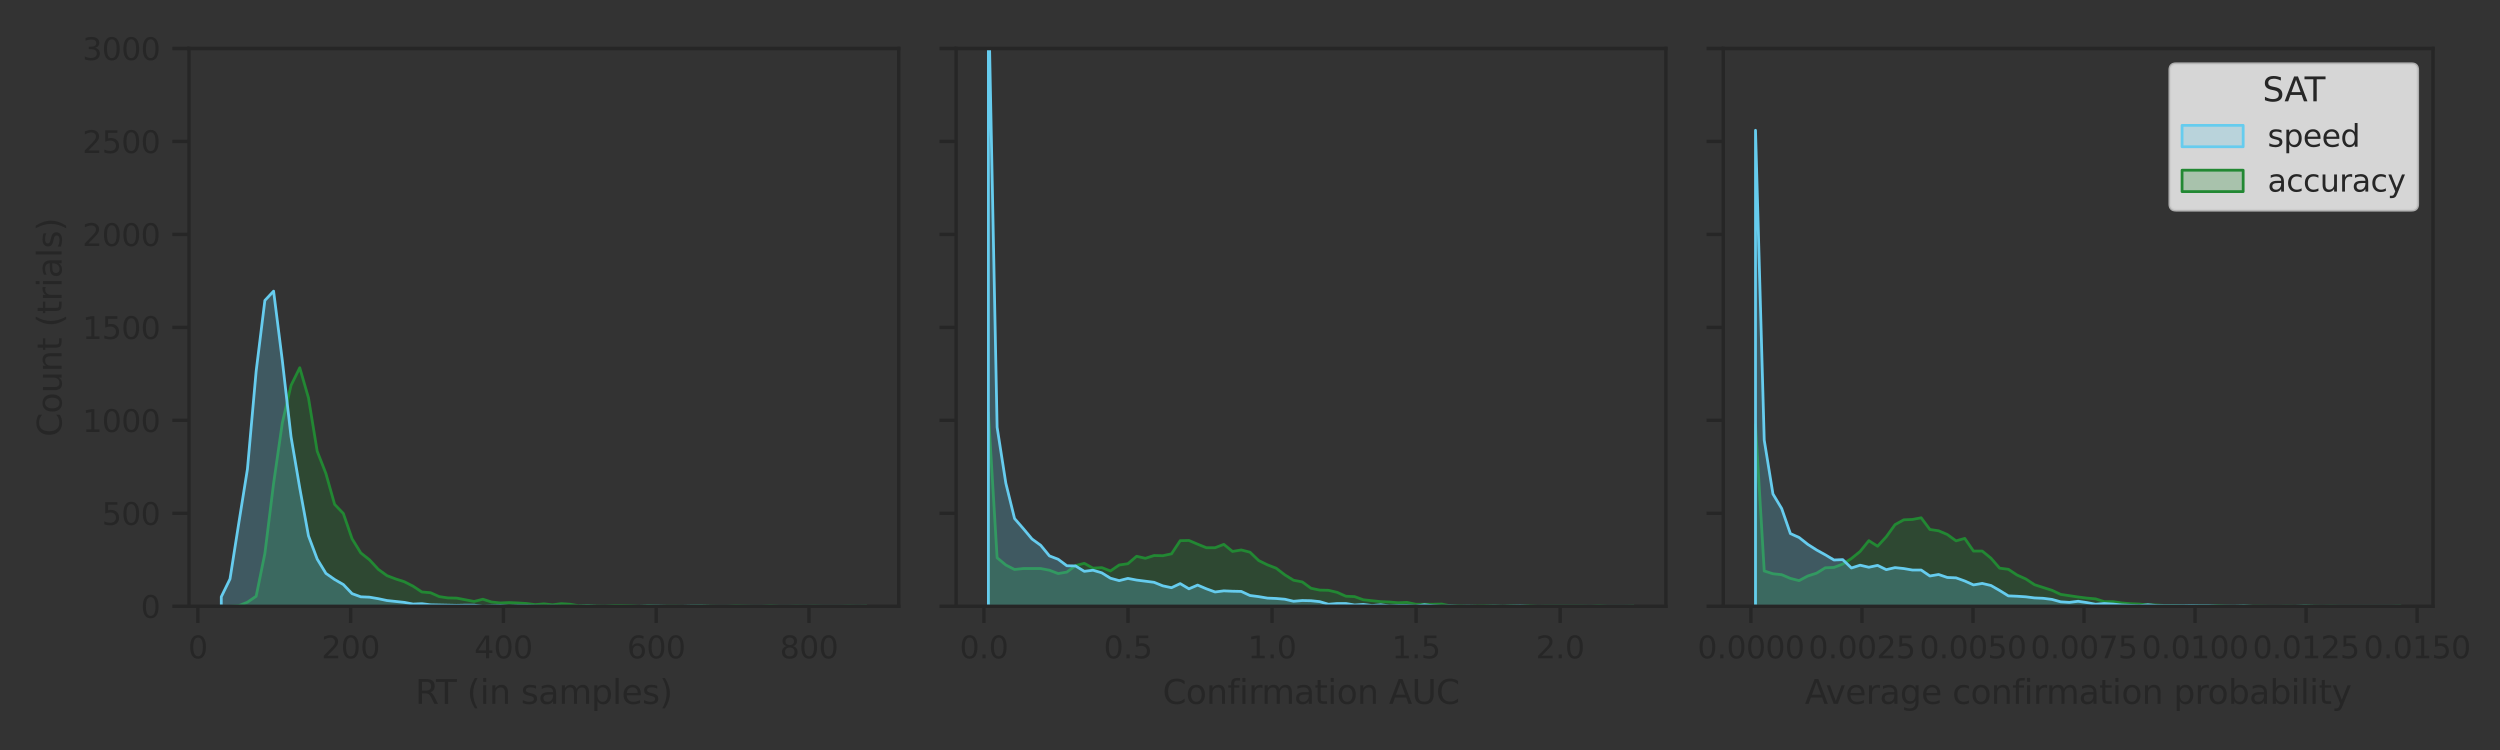 <?xml version="1.0" encoding="utf-8" standalone="no"?>
<!DOCTYPE svg PUBLIC "-//W3C//DTD SVG 1.1//EN"
  "http://www.w3.org/Graphics/SVG/1.1/DTD/svg11.dtd">
<svg xmlns:xlink="http://www.w3.org/1999/xlink" width="720pt" height="216pt" viewBox="0 0 720 216" xmlns="http://www.w3.org/2000/svg" version="1.1">
 <rect x="0" y="0" width="720" height="216" fill="#333333" stroke="none"/>
 <defs>
  <style type="text/css">*{stroke-linejoin: round; stroke-linecap: butt}</style>
 </defs>
 <g id="figure_1">
  <g id="patch_1">
   <path d="M 0 216 
L 720 216 
L 720 0 
L 0 0 
L 0 216 
z
" style="fill: none"/>
  </g>
  <g id="axes_1">
   <g id="patch_2">
    <path d="M 54.438 174.612 
L 258.842 174.612 
L 258.842 13.968 
L 54.438 13.968 
L 54.438 174.612 
z
" style="fill: none"/>
   </g>
   <g id="matplotlib.axis_1">
    <g id="xtick_1">
     <g id="line2d_1">
      <defs>
       <path id="m43ca936681" d="M 0 0 
L 0 4.8 
" style="stroke: #262626"/>
      </defs>
      <g>
       <use xlink:href="#m43ca936681" x="56.973" y="174.612" style="fill: #262626; stroke: #262626"/>
      </g>
     </g>
     <g id="text_1">
      <!-- 0 -->
      <g style="fill: #262626" transform="translate(54.174 189.599) scale(0.088 -0.088)">
       <defs>
        <path id="DejaVuSans-30" d="M 2034 4250 
Q 1547 4250 1301 3770 
Q 1056 3291 1056 2328 
Q 1056 1369 1301 889 
Q 1547 409 2034 409 
Q 2525 409 2770 889 
Q 3016 1369 3016 2328 
Q 3016 3291 2770 3770 
Q 2525 4250 2034 4250 
z
M 2034 4750 
Q 2819 4750 3233 4129 
Q 3647 3509 3647 2328 
Q 3647 1150 3233 529 
Q 2819 -91 2034 -91 
Q 1250 -91 836 529 
Q 422 1150 422 2328 
Q 422 3509 836 4129 
Q 1250 4750 2034 4750 
z
" transform="scale(0.016)"/>
       </defs>
       <use xlink:href="#DejaVuSans-30"/>
      </g>
     </g>
    </g>
    <g id="xtick_2">
     <g id="line2d_2">
      <g>
       <use xlink:href="#m43ca936681" x="100.976" y="174.612" style="fill: #262626; stroke: #262626"/>
      </g>
     </g>
     <g id="text_2">
      <!-- 200 -->
      <g style="fill: #262626" transform="translate(92.578 189.599) scale(0.088 -0.088)">
       <defs>
        <path id="DejaVuSans-32" d="M 1228 531 
L 3431 531 
L 3431 0 
L 469 0 
L 469 531 
Q 828 903 1448 1529 
Q 2069 2156 2228 2338 
Q 2531 2678 2651 2914 
Q 2772 3150 2772 3378 
Q 2772 3750 2511 3984 
Q 2250 4219 1831 4219 
Q 1534 4219 1204 4116 
Q 875 4013 500 3803 
L 500 4441 
Q 881 4594 1212 4672 
Q 1544 4750 1819 4750 
Q 2544 4750 2975 4387 
Q 3406 4025 3406 3419 
Q 3406 3131 3298 2873 
Q 3191 2616 2906 2266 
Q 2828 2175 2409 1742 
Q 1991 1309 1228 531 
z
" transform="scale(0.016)"/>
       </defs>
       <use xlink:href="#DejaVuSans-32"/>
       <use xlink:href="#DejaVuSans-30" transform="translate(63.623 0)"/>
       <use xlink:href="#DejaVuSans-30" transform="translate(127.246 0)"/>
      </g>
     </g>
    </g>
    <g id="xtick_3">
     <g id="line2d_3">
      <g>
       <use xlink:href="#m43ca936681" x="144.979" y="174.612" style="fill: #262626; stroke: #262626"/>
      </g>
     </g>
     <g id="text_3">
      <!-- 400 -->
      <g style="fill: #262626" transform="translate(136.581 189.599) scale(0.088 -0.088)">
       <defs>
        <path id="DejaVuSans-34" d="M 2419 4116 
L 825 1625 
L 2419 1625 
L 2419 4116 
z
M 2253 4666 
L 3047 4666 
L 3047 1625 
L 3713 1625 
L 3713 1100 
L 3047 1100 
L 3047 0 
L 2419 0 
L 2419 1100 
L 313 1100 
L 313 1709 
L 2253 4666 
z
" transform="scale(0.016)"/>
       </defs>
       <use xlink:href="#DejaVuSans-34"/>
       <use xlink:href="#DejaVuSans-30" transform="translate(63.623 0)"/>
       <use xlink:href="#DejaVuSans-30" transform="translate(127.246 0)"/>
      </g>
     </g>
    </g>
    <g id="xtick_4">
     <g id="line2d_4">
      <g>
       <use xlink:href="#m43ca936681" x="188.982" y="174.612" style="fill: #262626; stroke: #262626"/>
      </g>
     </g>
     <g id="text_4">
      <!-- 600 -->
      <g style="fill: #262626" transform="translate(180.584 189.599) scale(0.088 -0.088)">
       <defs>
        <path id="DejaVuSans-36" d="M 2113 2584 
Q 1688 2584 1439 2293 
Q 1191 2003 1191 1497 
Q 1191 994 1439 701 
Q 1688 409 2113 409 
Q 2538 409 2786 701 
Q 3034 994 3034 1497 
Q 3034 2003 2786 2293 
Q 2538 2584 2113 2584 
z
M 3366 4563 
L 3366 3988 
Q 3128 4100 2886 4159 
Q 2644 4219 2406 4219 
Q 1781 4219 1451 3797 
Q 1122 3375 1075 2522 
Q 1259 2794 1537 2939 
Q 1816 3084 2150 3084 
Q 2853 3084 3261 2657 
Q 3669 2231 3669 1497 
Q 3669 778 3244 343 
Q 2819 -91 2113 -91 
Q 1303 -91 875 529 
Q 447 1150 447 2328 
Q 447 3434 972 4092 
Q 1497 4750 2381 4750 
Q 2619 4750 2861 4703 
Q 3103 4656 3366 4563 
z
" transform="scale(0.016)"/>
       </defs>
       <use xlink:href="#DejaVuSans-36"/>
       <use xlink:href="#DejaVuSans-30" transform="translate(63.623 0)"/>
       <use xlink:href="#DejaVuSans-30" transform="translate(127.246 0)"/>
      </g>
     </g>
    </g>
    <g id="xtick_5">
     <g id="line2d_5">
      <g>
       <use xlink:href="#m43ca936681" x="232.985" y="174.612" style="fill: #262626; stroke: #262626"/>
      </g>
     </g>
     <g id="text_5">
      <!-- 800 -->
      <g style="fill: #262626" transform="translate(224.587 189.599) scale(0.088 -0.088)">
       <defs>
        <path id="DejaVuSans-38" d="M 2034 2216 
Q 1584 2216 1326 1975 
Q 1069 1734 1069 1313 
Q 1069 891 1326 650 
Q 1584 409 2034 409 
Q 2484 409 2743 651 
Q 3003 894 3003 1313 
Q 3003 1734 2745 1975 
Q 2488 2216 2034 2216 
z
M 1403 2484 
Q 997 2584 770 2862 
Q 544 3141 544 3541 
Q 544 4100 942 4425 
Q 1341 4750 2034 4750 
Q 2731 4750 3128 4425 
Q 3525 4100 3525 3541 
Q 3525 3141 3298 2862 
Q 3072 2584 2669 2484 
Q 3125 2378 3379 2068 
Q 3634 1759 3634 1313 
Q 3634 634 3220 271 
Q 2806 -91 2034 -91 
Q 1263 -91 848 271 
Q 434 634 434 1313 
Q 434 1759 690 2068 
Q 947 2378 1403 2484 
z
M 1172 3481 
Q 1172 3119 1398 2916 
Q 1625 2713 2034 2713 
Q 2441 2713 2670 2916 
Q 2900 3119 2900 3481 
Q 2900 3844 2670 4047 
Q 2441 4250 2034 4250 
Q 1625 4250 1398 4047 
Q 1172 3844 1172 3481 
z
" transform="scale(0.016)"/>
       </defs>
       <use xlink:href="#DejaVuSans-38"/>
       <use xlink:href="#DejaVuSans-30" transform="translate(63.623 0)"/>
       <use xlink:href="#DejaVuSans-30" transform="translate(127.246 0)"/>
      </g>
     </g>
    </g>
    <g id="text_6">
     <!-- RT (in samples) -->
     <g style="fill: #262626" transform="translate(119.597 202.723) scale(0.096 -0.096)">
      <defs>
       <path id="DejaVuSans-52" d="M 2841 2188 
Q 3044 2119 3236 1894 
Q 3428 1669 3622 1275 
L 4263 0 
L 3584 0 
L 2988 1197 
Q 2756 1666 2539 1819 
Q 2322 1972 1947 1972 
L 1259 1972 
L 1259 0 
L 628 0 
L 628 4666 
L 2053 4666 
Q 2853 4666 3247 4331 
Q 3641 3997 3641 3322 
Q 3641 2881 3436 2590 
Q 3231 2300 2841 2188 
z
M 1259 4147 
L 1259 2491 
L 2053 2491 
Q 2509 2491 2742 2702 
Q 2975 2913 2975 3322 
Q 2975 3731 2742 3939 
Q 2509 4147 2053 4147 
L 1259 4147 
z
" transform="scale(0.016)"/>
       <path id="DejaVuSans-54" d="M -19 4666 
L 3928 4666 
L 3928 4134 
L 2272 4134 
L 2272 0 
L 1638 0 
L 1638 4134 
L -19 4134 
L -19 4666 
z
" transform="scale(0.016)"/>
       <path id="DejaVuSans-20" transform="scale(0.016)"/>
       <path id="DejaVuSans-28" d="M 1984 4856 
Q 1566 4138 1362 3434 
Q 1159 2731 1159 2009 
Q 1159 1288 1364 580 
Q 1569 -128 1984 -844 
L 1484 -844 
Q 1016 -109 783 600 
Q 550 1309 550 2009 
Q 550 2706 781 3412 
Q 1013 4119 1484 4856 
L 1984 4856 
z
" transform="scale(0.016)"/>
       <path id="DejaVuSans-69" d="M 603 3500 
L 1178 3500 
L 1178 0 
L 603 0 
L 603 3500 
z
M 603 4863 
L 1178 4863 
L 1178 4134 
L 603 4134 
L 603 4863 
z
" transform="scale(0.016)"/>
       <path id="DejaVuSans-6e" d="M 3513 2113 
L 3513 0 
L 2938 0 
L 2938 2094 
Q 2938 2591 2744 2837 
Q 2550 3084 2163 3084 
Q 1697 3084 1428 2787 
Q 1159 2491 1159 1978 
L 1159 0 
L 581 0 
L 581 3500 
L 1159 3500 
L 1159 2956 
Q 1366 3272 1645 3428 
Q 1925 3584 2291 3584 
Q 2894 3584 3203 3211 
Q 3513 2838 3513 2113 
z
" transform="scale(0.016)"/>
       <path id="DejaVuSans-73" d="M 2834 3397 
L 2834 2853 
Q 2591 2978 2328 3040 
Q 2066 3103 1784 3103 
Q 1356 3103 1142 2972 
Q 928 2841 928 2578 
Q 928 2378 1081 2264 
Q 1234 2150 1697 2047 
L 1894 2003 
Q 2506 1872 2764 1633 
Q 3022 1394 3022 966 
Q 3022 478 2636 193 
Q 2250 -91 1575 -91 
Q 1294 -91 989 -36 
Q 684 19 347 128 
L 347 722 
Q 666 556 975 473 
Q 1284 391 1588 391 
Q 1994 391 2212 530 
Q 2431 669 2431 922 
Q 2431 1156 2273 1281 
Q 2116 1406 1581 1522 
L 1381 1569 
Q 847 1681 609 1914 
Q 372 2147 372 2553 
Q 372 3047 722 3315 
Q 1072 3584 1716 3584 
Q 2034 3584 2315 3537 
Q 2597 3491 2834 3397 
z
" transform="scale(0.016)"/>
       <path id="DejaVuSans-61" d="M 2194 1759 
Q 1497 1759 1228 1600 
Q 959 1441 959 1056 
Q 959 750 1161 570 
Q 1363 391 1709 391 
Q 2188 391 2477 730 
Q 2766 1069 2766 1631 
L 2766 1759 
L 2194 1759 
z
M 3341 1997 
L 3341 0 
L 2766 0 
L 2766 531 
Q 2569 213 2275 61 
Q 1981 -91 1556 -91 
Q 1019 -91 701 211 
Q 384 513 384 1019 
Q 384 1609 779 1909 
Q 1175 2209 1959 2209 
L 2766 2209 
L 2766 2266 
Q 2766 2663 2505 2880 
Q 2244 3097 1772 3097 
Q 1472 3097 1187 3025 
Q 903 2953 641 2809 
L 641 3341 
Q 956 3463 1253 3523 
Q 1550 3584 1831 3584 
Q 2591 3584 2966 3190 
Q 3341 2797 3341 1997 
z
" transform="scale(0.016)"/>
       <path id="DejaVuSans-6d" d="M 3328 2828 
Q 3544 3216 3844 3400 
Q 4144 3584 4550 3584 
Q 5097 3584 5394 3201 
Q 5691 2819 5691 2113 
L 5691 0 
L 5113 0 
L 5113 2094 
Q 5113 2597 4934 2840 
Q 4756 3084 4391 3084 
Q 3944 3084 3684 2787 
Q 3425 2491 3425 1978 
L 3425 0 
L 2847 0 
L 2847 2094 
Q 2847 2600 2669 2842 
Q 2491 3084 2119 3084 
Q 1678 3084 1418 2786 
Q 1159 2488 1159 1978 
L 1159 0 
L 581 0 
L 581 3500 
L 1159 3500 
L 1159 2956 
Q 1356 3278 1631 3431 
Q 1906 3584 2284 3584 
Q 2666 3584 2933 3390 
Q 3200 3197 3328 2828 
z
" transform="scale(0.016)"/>
       <path id="DejaVuSans-70" d="M 1159 525 
L 1159 -1331 
L 581 -1331 
L 581 3500 
L 1159 3500 
L 1159 2969 
Q 1341 3281 1617 3432 
Q 1894 3584 2278 3584 
Q 2916 3584 3314 3078 
Q 3713 2572 3713 1747 
Q 3713 922 3314 415 
Q 2916 -91 2278 -91 
Q 1894 -91 1617 61 
Q 1341 213 1159 525 
z
M 3116 1747 
Q 3116 2381 2855 2742 
Q 2594 3103 2138 3103 
Q 1681 3103 1420 2742 
Q 1159 2381 1159 1747 
Q 1159 1113 1420 752 
Q 1681 391 2138 391 
Q 2594 391 2855 752 
Q 3116 1113 3116 1747 
z
" transform="scale(0.016)"/>
       <path id="DejaVuSans-6c" d="M 603 4863 
L 1178 4863 
L 1178 0 
L 603 0 
L 603 4863 
z
" transform="scale(0.016)"/>
       <path id="DejaVuSans-65" d="M 3597 1894 
L 3597 1613 
L 953 1613 
Q 991 1019 1311 708 
Q 1631 397 2203 397 
Q 2534 397 2845 478 
Q 3156 559 3463 722 
L 3463 178 
Q 3153 47 2828 -22 
Q 2503 -91 2169 -91 
Q 1331 -91 842 396 
Q 353 884 353 1716 
Q 353 2575 817 3079 
Q 1281 3584 2069 3584 
Q 2775 3584 3186 3129 
Q 3597 2675 3597 1894 
z
M 3022 2063 
Q 3016 2534 2758 2815 
Q 2500 3097 2075 3097 
Q 1594 3097 1305 2825 
Q 1016 2553 972 2059 
L 3022 2063 
z
" transform="scale(0.016)"/>
       <path id="DejaVuSans-29" d="M 513 4856 
L 1013 4856 
Q 1481 4119 1714 3412 
Q 1947 2706 1947 2009 
Q 1947 1309 1714 600 
Q 1481 -109 1013 -844 
L 513 -844 
Q 928 -128 1133 580 
Q 1338 1288 1338 2009 
Q 1338 2731 1133 3434 
Q 928 4138 513 4856 
z
" transform="scale(0.016)"/>
      </defs>
      <use xlink:href="#DejaVuSans-52"/>
      <use xlink:href="#DejaVuSans-54" transform="translate(62.232 0)"/>
      <use xlink:href="#DejaVuSans-20" transform="translate(123.316 0)"/>
      <use xlink:href="#DejaVuSans-28" transform="translate(155.104 0)"/>
      <use xlink:href="#DejaVuSans-69" transform="translate(194.117 0)"/>
      <use xlink:href="#DejaVuSans-6e" transform="translate(221.9 0)"/>
      <use xlink:href="#DejaVuSans-20" transform="translate(285.279 0)"/>
      <use xlink:href="#DejaVuSans-73" transform="translate(317.066 0)"/>
      <use xlink:href="#DejaVuSans-61" transform="translate(369.166 0)"/>
      <use xlink:href="#DejaVuSans-6d" transform="translate(430.445 0)"/>
      <use xlink:href="#DejaVuSans-70" transform="translate(527.857 0)"/>
      <use xlink:href="#DejaVuSans-6c" transform="translate(591.334 0)"/>
      <use xlink:href="#DejaVuSans-65" transform="translate(619.117 0)"/>
      <use xlink:href="#DejaVuSans-73" transform="translate(680.641 0)"/>
      <use xlink:href="#DejaVuSans-29" transform="translate(732.74 0)"/>
     </g>
    </g>
   </g>
   <g id="matplotlib.axis_2">
    <g id="ytick_1">
     <g id="line2d_6">
      <defs>
       <path id="mc8b32f570a" d="M 0 0 
L -4.8 0 
" style="stroke: #262626"/>
      </defs>
      <g>
       <use xlink:href="#mc8b32f570a" x="54.438" y="174.612" style="fill: #262626; stroke: #262626"/>
      </g>
     </g>
     <g id="text_7">
      <!-- 0 -->
      <g style="fill: #262626" transform="translate(40.539 177.955) scale(0.088 -0.088)">
       <use xlink:href="#DejaVuSans-30"/>
      </g>
     </g>
    </g>
    <g id="ytick_2">
     <g id="line2d_7">
      <g>
       <use xlink:href="#mc8b32f570a" x="54.438" y="147.838" style="fill: #262626; stroke: #262626"/>
      </g>
     </g>
     <g id="text_8">
      <!-- 500 -->
      <g style="fill: #262626" transform="translate(29.341 151.181) scale(0.088 -0.088)">
       <defs>
        <path id="DejaVuSans-35" d="M 691 4666 
L 3169 4666 
L 3169 4134 
L 1269 4134 
L 1269 2991 
Q 1406 3038 1543 3061 
Q 1681 3084 1819 3084 
Q 2600 3084 3056 2656 
Q 3513 2228 3513 1497 
Q 3513 744 3044 326 
Q 2575 -91 1722 -91 
Q 1428 -91 1123 -41 
Q 819 9 494 109 
L 494 744 
Q 775 591 1075 516 
Q 1375 441 1709 441 
Q 2250 441 2565 725 
Q 2881 1009 2881 1497 
Q 2881 1984 2565 2268 
Q 2250 2553 1709 2553 
Q 1456 2553 1204 2497 
Q 953 2441 691 2322 
L 691 4666 
z
" transform="scale(0.016)"/>
       </defs>
       <use xlink:href="#DejaVuSans-35"/>
       <use xlink:href="#DejaVuSans-30" transform="translate(63.623 0)"/>
       <use xlink:href="#DejaVuSans-30" transform="translate(127.246 0)"/>
      </g>
     </g>
    </g>
    <g id="ytick_3">
     <g id="line2d_8">
      <g>
       <use xlink:href="#mc8b32f570a" x="54.438" y="121.064" style="fill: #262626; stroke: #262626"/>
      </g>
     </g>
     <g id="text_9">
      <!-- 1000 -->
      <g style="fill: #262626" transform="translate(23.742 124.407) scale(0.088 -0.088)">
       <defs>
        <path id="DejaVuSans-31" d="M 794 531 
L 1825 531 
L 1825 4091 
L 703 3866 
L 703 4441 
L 1819 4666 
L 2450 4666 
L 2450 531 
L 3481 531 
L 3481 0 
L 794 0 
L 794 531 
z
" transform="scale(0.016)"/>
       </defs>
       <use xlink:href="#DejaVuSans-31"/>
       <use xlink:href="#DejaVuSans-30" transform="translate(63.623 0)"/>
       <use xlink:href="#DejaVuSans-30" transform="translate(127.246 0)"/>
       <use xlink:href="#DejaVuSans-30" transform="translate(190.869 0)"/>
      </g>
     </g>
    </g>
    <g id="ytick_4">
     <g id="line2d_9">
      <g>
       <use xlink:href="#mc8b32f570a" x="54.438" y="94.29" style="fill: #262626; stroke: #262626"/>
      </g>
     </g>
     <g id="text_10">
      <!-- 1500 -->
      <g style="fill: #262626" transform="translate(23.742 97.633) scale(0.088 -0.088)">
       <use xlink:href="#DejaVuSans-31"/>
       <use xlink:href="#DejaVuSans-35" transform="translate(63.623 0)"/>
       <use xlink:href="#DejaVuSans-30" transform="translate(127.246 0)"/>
       <use xlink:href="#DejaVuSans-30" transform="translate(190.869 0)"/>
      </g>
     </g>
    </g>
    <g id="ytick_5">
     <g id="line2d_10">
      <g>
       <use xlink:href="#mc8b32f570a" x="54.438" y="67.516" style="fill: #262626; stroke: #262626"/>
      </g>
     </g>
     <g id="text_11">
      <!-- 2000 -->
      <g style="fill: #262626" transform="translate(23.742 70.859) scale(0.088 -0.088)">
       <use xlink:href="#DejaVuSans-32"/>
       <use xlink:href="#DejaVuSans-30" transform="translate(63.623 0)"/>
       <use xlink:href="#DejaVuSans-30" transform="translate(127.246 0)"/>
       <use xlink:href="#DejaVuSans-30" transform="translate(190.869 0)"/>
      </g>
     </g>
    </g>
    <g id="ytick_6">
     <g id="line2d_11">
      <g>
       <use xlink:href="#mc8b32f570a" x="54.438" y="40.742" style="fill: #262626; stroke: #262626"/>
      </g>
     </g>
     <g id="text_12">
      <!-- 2500 -->
      <g style="fill: #262626" transform="translate(23.742 44.085) scale(0.088 -0.088)">
       <use xlink:href="#DejaVuSans-32"/>
       <use xlink:href="#DejaVuSans-35" transform="translate(63.623 0)"/>
       <use xlink:href="#DejaVuSans-30" transform="translate(127.246 0)"/>
       <use xlink:href="#DejaVuSans-30" transform="translate(190.869 0)"/>
      </g>
     </g>
    </g>
    <g id="ytick_7">
     <g id="line2d_12">
      <g>
       <use xlink:href="#mc8b32f570a" x="54.438" y="13.968" style="fill: #262626; stroke: #262626"/>
      </g>
     </g>
     <g id="text_13">
      <!-- 3000 -->
      <g style="fill: #262626" transform="translate(23.742 17.311) scale(0.088 -0.088)">
       <defs>
        <path id="DejaVuSans-33" d="M 2597 2516 
Q 3050 2419 3304 2112 
Q 3559 1806 3559 1356 
Q 3559 666 3084 287 
Q 2609 -91 1734 -91 
Q 1441 -91 1130 -33 
Q 819 25 488 141 
L 488 750 
Q 750 597 1062 519 
Q 1375 441 1716 441 
Q 2309 441 2620 675 
Q 2931 909 2931 1356 
Q 2931 1769 2642 2001 
Q 2353 2234 1838 2234 
L 1294 2234 
L 1294 2753 
L 1863 2753 
Q 2328 2753 2575 2939 
Q 2822 3125 2822 3475 
Q 2822 3834 2567 4026 
Q 2313 4219 1838 4219 
Q 1578 4219 1281 4162 
Q 984 4106 628 3988 
L 628 4550 
Q 988 4650 1302 4700 
Q 1616 4750 1894 4750 
Q 2613 4750 3031 4423 
Q 3450 4097 3450 3541 
Q 3450 3153 3228 2886 
Q 3006 2619 2597 2516 
z
" transform="scale(0.016)"/>
       </defs>
       <use xlink:href="#DejaVuSans-33"/>
       <use xlink:href="#DejaVuSans-30" transform="translate(63.623 0)"/>
       <use xlink:href="#DejaVuSans-30" transform="translate(127.246 0)"/>
       <use xlink:href="#DejaVuSans-30" transform="translate(190.869 0)"/>
      </g>
     </g>
    </g>
    <g id="text_14">
     <!-- Count (trials) -->
     <g style="fill: #262626" transform="translate(17.745 125.779) rotate(-90) scale(0.096 -0.096)">
      <defs>
       <path id="DejaVuSans-43" d="M 4122 4306 
L 4122 3641 
Q 3803 3938 3442 4084 
Q 3081 4231 2675 4231 
Q 1875 4231 1450 3742 
Q 1025 3253 1025 2328 
Q 1025 1406 1450 917 
Q 1875 428 2675 428 
Q 3081 428 3442 575 
Q 3803 722 4122 1019 
L 4122 359 
Q 3791 134 3420 21 
Q 3050 -91 2638 -91 
Q 1578 -91 968 557 
Q 359 1206 359 2328 
Q 359 3453 968 4101 
Q 1578 4750 2638 4750 
Q 3056 4750 3426 4639 
Q 3797 4528 4122 4306 
z
" transform="scale(0.016)"/>
       <path id="DejaVuSans-6f" d="M 1959 3097 
Q 1497 3097 1228 2736 
Q 959 2375 959 1747 
Q 959 1119 1226 758 
Q 1494 397 1959 397 
Q 2419 397 2687 759 
Q 2956 1122 2956 1747 
Q 2956 2369 2687 2733 
Q 2419 3097 1959 3097 
z
M 1959 3584 
Q 2709 3584 3137 3096 
Q 3566 2609 3566 1747 
Q 3566 888 3137 398 
Q 2709 -91 1959 -91 
Q 1206 -91 779 398 
Q 353 888 353 1747 
Q 353 2609 779 3096 
Q 1206 3584 1959 3584 
z
" transform="scale(0.016)"/>
       <path id="DejaVuSans-75" d="M 544 1381 
L 544 3500 
L 1119 3500 
L 1119 1403 
Q 1119 906 1312 657 
Q 1506 409 1894 409 
Q 2359 409 2629 706 
Q 2900 1003 2900 1516 
L 2900 3500 
L 3475 3500 
L 3475 0 
L 2900 0 
L 2900 538 
Q 2691 219 2414 64 
Q 2138 -91 1772 -91 
Q 1169 -91 856 284 
Q 544 659 544 1381 
z
M 1991 3584 
L 1991 3584 
z
" transform="scale(0.016)"/>
       <path id="DejaVuSans-74" d="M 1172 4494 
L 1172 3500 
L 2356 3500 
L 2356 3053 
L 1172 3053 
L 1172 1153 
Q 1172 725 1289 603 
Q 1406 481 1766 481 
L 2356 481 
L 2356 0 
L 1766 0 
Q 1100 0 847 248 
Q 594 497 594 1153 
L 594 3053 
L 172 3053 
L 172 3500 
L 594 3500 
L 594 4494 
L 1172 4494 
z
" transform="scale(0.016)"/>
       <path id="DejaVuSans-72" d="M 2631 2963 
Q 2534 3019 2420 3045 
Q 2306 3072 2169 3072 
Q 1681 3072 1420 2755 
Q 1159 2438 1159 1844 
L 1159 0 
L 581 0 
L 581 3500 
L 1159 3500 
L 1159 2956 
Q 1341 3275 1631 3429 
Q 1922 3584 2338 3584 
Q 2397 3584 2469 3576 
Q 2541 3569 2628 3553 
L 2631 2963 
z
" transform="scale(0.016)"/>
      </defs>
      <use xlink:href="#DejaVuSans-43"/>
      <use xlink:href="#DejaVuSans-6f" transform="translate(69.824 0)"/>
      <use xlink:href="#DejaVuSans-75" transform="translate(131.006 0)"/>
      <use xlink:href="#DejaVuSans-6e" transform="translate(194.385 0)"/>
      <use xlink:href="#DejaVuSans-74" transform="translate(257.764 0)"/>
      <use xlink:href="#DejaVuSans-20" transform="translate(296.973 0)"/>
      <use xlink:href="#DejaVuSans-28" transform="translate(328.76 0)"/>
      <use xlink:href="#DejaVuSans-74" transform="translate(367.773 0)"/>
      <use xlink:href="#DejaVuSans-72" transform="translate(406.982 0)"/>
      <use xlink:href="#DejaVuSans-69" transform="translate(448.096 0)"/>
      <use xlink:href="#DejaVuSans-61" transform="translate(475.879 0)"/>
      <use xlink:href="#DejaVuSans-6c" transform="translate(537.158 0)"/>
      <use xlink:href="#DejaVuSans-73" transform="translate(564.941 0)"/>
      <use xlink:href="#DejaVuSans-29" transform="translate(617.041 0)"/>
     </g>
    </g>
   </g>
   <g id="FillBetweenPolyCollection_1">
    <defs>
     <path id="m36bf89b050" d="M 63.729 -41.388 
L 63.729 -41.388 
L 66.24 -41.388 
L 68.751 -41.388 
L 71.262 -41.388 
L 73.774 -41.388 
L 76.285 -41.388 
L 78.796 -41.388 
L 81.307 -41.388 
L 83.818 -41.388 
L 86.329 -41.388 
L 88.84 -41.388 
L 91.351 -41.388 
L 93.862 -41.388 
L 96.373 -41.388 
L 98.885 -41.388 
L 101.396 -41.388 
L 103.907 -41.388 
L 106.418 -41.388 
L 108.929 -41.388 
L 111.44 -41.388 
L 113.951 -41.388 
L 116.462 -41.388 
L 118.973 -41.388 
L 121.484 -41.388 
L 123.996 -41.388 
L 126.507 -41.388 
L 129.018 -41.388 
L 131.529 -41.388 
L 134.04 -41.388 
L 136.551 -41.388 
L 139.062 -41.388 
L 141.573 -41.388 
L 144.084 -41.388 
L 146.596 -41.388 
L 149.107 -41.388 
L 151.618 -41.388 
L 154.129 -41.388 
L 156.64 -41.388 
L 159.151 -41.388 
L 161.662 -41.388 
L 164.173 -41.388 
L 166.684 -41.388 
L 169.195 -41.388 
L 171.707 -41.388 
L 174.218 -41.388 
L 176.729 -41.388 
L 179.24 -41.388 
L 181.751 -41.388 
L 184.262 -41.388 
L 186.773 -41.388 
L 189.284 -41.388 
L 191.795 -41.388 
L 194.307 -41.388 
L 196.818 -41.388 
L 199.329 -41.388 
L 201.84 -41.388 
L 204.351 -41.388 
L 206.862 -41.388 
L 209.373 -41.388 
L 211.884 -41.388 
L 214.395 -41.388 
L 216.906 -41.388 
L 219.418 -41.388 
L 221.929 -41.388 
L 224.44 -41.388 
L 226.951 -41.388 
L 229.462 -41.388 
L 231.973 -41.388 
L 234.484 -41.388 
L 236.995 -41.388 
L 239.506 -41.388 
L 242.018 -41.388 
L 244.529 -41.388 
L 247.04 -41.388 
L 249.551 -41.388 
L 249.551 -41.442 
L 249.551 -41.442 
L 247.04 -41.388 
L 244.529 -41.442 
L 242.018 -41.388 
L 239.506 -41.388 
L 236.995 -41.388 
L 234.484 -41.442 
L 231.973 -41.388 
L 229.462 -41.442 
L 226.951 -41.388 
L 224.44 -41.388 
L 221.929 -41.495 
L 219.418 -41.388 
L 216.906 -41.388 
L 214.395 -41.442 
L 211.884 -41.495 
L 209.373 -41.388 
L 206.862 -41.388 
L 204.351 -41.442 
L 201.84 -41.495 
L 199.329 -41.442 
L 196.818 -41.388 
L 194.307 -41.442 
L 191.795 -41.442 
L 189.284 -41.442 
L 186.773 -41.549 
L 184.262 -41.388 
L 181.751 -41.549 
L 179.24 -41.602 
L 176.729 -41.602 
L 174.218 -41.442 
L 171.707 -41.495 
L 169.195 -41.656 
L 166.684 -41.549 
L 164.173 -41.977 
L 161.662 -42.138 
L 159.151 -41.816 
L 156.64 -42.084 
L 154.129 -41.87 
L 151.618 -42.191 
L 149.107 -42.352 
L 146.596 -42.459 
L 144.084 -42.352 
L 141.573 -42.62 
L 139.062 -43.423 
L 136.551 -42.78 
L 134.04 -43.262 
L 131.529 -43.744 
L 129.018 -43.798 
L 126.507 -44.172 
L 123.996 -45.297 
L 121.484 -45.511 
L 118.973 -47.171 
L 116.462 -48.456 
L 113.951 -49.26 
L 111.44 -50.223 
L 108.929 -52.044 
L 106.418 -54.775 
L 103.907 -56.756 
L 101.396 -60.826 
L 98.885 -68.108 
L 96.373 -70.732 
L 93.862 -79.621 
L 91.351 -86.047 
L 88.84 -101.415 
L 86.329 -110.09 
L 83.818 -105.003 
L 81.307 -94.186 
L 78.796 -76.783 
L 76.285 -56.596 
L 73.774 -44.28 
L 71.262 -42.566 
L 68.751 -41.549 
L 66.24 -41.388 
L 63.729 -41.388 
z
" style="stroke: #228833; stroke-width: 0.8"/>
    </defs>
    <g clip-path="url(#pe7fc468118)">
     <use xlink:href="#m36bf89b050" x="0" y="216" style="fill: #228833; fill-opacity: 0.25; stroke: #228833; stroke-width: 0.8"/>
    </g>
   </g>
   <g id="FillBetweenPolyCollection_2">
    <defs>
     <path id="m0c77e24473" d="M 63.729 -44.119 
L 63.729 -41.388 
L 66.24 -41.388 
L 68.751 -41.388 
L 71.262 -41.388 
L 73.774 -41.388 
L 76.285 -41.388 
L 78.796 -41.388 
L 81.307 -41.388 
L 83.818 -41.388 
L 86.329 -41.388 
L 88.84 -41.388 
L 91.351 -41.388 
L 93.862 -41.388 
L 96.373 -41.388 
L 98.885 -41.388 
L 101.396 -41.388 
L 103.907 -41.388 
L 106.418 -41.388 
L 108.929 -41.388 
L 111.44 -41.388 
L 113.951 -41.388 
L 116.462 -41.388 
L 118.973 -41.388 
L 121.484 -41.388 
L 123.996 -41.388 
L 126.507 -41.388 
L 129.018 -41.388 
L 131.529 -41.388 
L 134.04 -41.388 
L 136.551 -41.388 
L 139.062 -41.388 
L 141.573 -41.388 
L 144.084 -41.388 
L 146.596 -41.388 
L 149.107 -41.388 
L 151.618 -41.388 
L 154.129 -41.388 
L 156.64 -41.388 
L 159.151 -41.388 
L 161.662 -41.388 
L 164.173 -41.388 
L 166.684 -41.388 
L 169.195 -41.388 
L 171.707 -41.388 
L 174.218 -41.388 
L 176.729 -41.388 
L 179.24 -41.388 
L 181.751 -41.388 
L 184.262 -41.388 
L 186.773 -41.388 
L 189.284 -41.388 
L 191.795 -41.388 
L 194.307 -41.388 
L 196.818 -41.388 
L 199.329 -41.388 
L 201.84 -41.388 
L 204.351 -41.388 
L 206.862 -41.388 
L 209.373 -41.388 
L 211.884 -41.388 
L 214.395 -41.388 
L 216.906 -41.388 
L 219.418 -41.388 
L 221.929 -41.388 
L 224.44 -41.388 
L 226.951 -41.388 
L 229.462 -41.388 
L 231.973 -41.388 
L 234.484 -41.388 
L 236.995 -41.388 
L 239.506 -41.388 
L 242.018 -41.388 
L 244.529 -41.388 
L 247.04 -41.388 
L 249.551 -41.388 
L 249.551 -41.388 
L 249.551 -41.388 
L 247.04 -41.388 
L 244.529 -41.388 
L 242.018 -41.388 
L 239.506 -41.388 
L 236.995 -41.388 
L 234.484 -41.388 
L 231.973 -41.388 
L 229.462 -41.388 
L 226.951 -41.388 
L 224.44 -41.388 
L 221.929 -41.388 
L 219.418 -41.388 
L 216.906 -41.388 
L 214.395 -41.388 
L 211.884 -41.388 
L 209.373 -41.388 
L 206.862 -41.388 
L 204.351 -41.388 
L 201.84 -41.442 
L 199.329 -41.442 
L 196.818 -41.388 
L 194.307 -41.388 
L 191.795 -41.388 
L 189.284 -41.442 
L 186.773 -41.442 
L 184.262 -41.388 
L 181.751 -41.388 
L 179.24 -41.388 
L 176.729 -41.388 
L 174.218 -41.388 
L 171.707 -41.388 
L 169.195 -41.442 
L 166.684 -41.388 
L 164.173 -41.388 
L 161.662 -41.388 
L 159.151 -41.442 
L 156.64 -41.388 
L 154.129 -41.442 
L 151.618 -41.495 
L 149.107 -41.495 
L 146.596 -41.388 
L 144.084 -41.549 
L 141.573 -41.495 
L 139.062 -41.388 
L 136.551 -41.709 
L 134.04 -41.709 
L 131.529 -41.656 
L 129.018 -41.709 
L 126.507 -41.763 
L 123.996 -41.816 
L 121.484 -42.138 
L 118.973 -42.031 
L 116.462 -42.513 
L 113.951 -42.78 
L 111.44 -43.048 
L 108.929 -43.583 
L 106.418 -44.012 
L 103.907 -44.119 
L 101.396 -45.029 
L 98.885 -47.653 
L 96.373 -49.099 
L 93.862 -50.866 
L 91.351 -54.989 
L 88.84 -61.683 
L 86.329 -75.445 
L 83.818 -90.224 
L 81.307 -112.178 
L 78.796 -132.152 
L 76.285 -129.474 
L 73.774 -109.126 
L 71.262 -80.906 
L 68.751 -65.217 
L 66.24 -49.26 
L 63.729 -44.119 
z
" style="stroke: #66ccee; stroke-width: 0.8"/>
    </defs>
    <g clip-path="url(#pe7fc468118)">
     <use xlink:href="#m0c77e24473" x="0" y="216" style="fill: #66ccee; fill-opacity: 0.25; stroke: #66ccee; stroke-width: 0.8"/>
    </g>
   </g>
   <g id="patch_3">
    <path d="M 54.438 174.612 
L 54.438 13.968 
" style="fill: none; stroke: #262626; stroke-linejoin: miter; stroke-linecap: square"/>
   </g>
   <g id="patch_4">
    <path d="M 258.842 174.612 
L 258.842 13.968 
" style="fill: none; stroke: #262626; stroke-linejoin: miter; stroke-linecap: square"/>
   </g>
   <g id="patch_5">
    <path d="M 54.438 174.612 
L 258.842 174.612 
" style="fill: none; stroke: #262626; stroke-linejoin: miter; stroke-linecap: square"/>
   </g>
   <g id="patch_6">
    <path d="M 54.438 13.968 
L 258.842 13.968 
" style="fill: none; stroke: #262626; stroke-linejoin: miter; stroke-linecap: square"/>
   </g>
  </g>
  <g id="axes_2">
   <g id="patch_7">
    <path d="M 275.366 174.612 
L 479.77 174.612 
L 479.77 13.968 
L 275.366 13.968 
L 275.366 174.612 
z
" style="fill: none"/>
   </g>
   <g id="matplotlib.axis_3">
    <g id="xtick_6">
     <g id="line2d_13">
      <g>
       <use xlink:href="#m43ca936681" x="283.375" y="174.612" style="fill: #262626; stroke: #262626"/>
      </g>
     </g>
     <g id="text_15">
      <!-- 0.0 -->
      <g style="fill: #262626" transform="translate(276.377 189.599) scale(0.088 -0.088)">
       <defs>
        <path id="DejaVuSans-2e" d="M 684 794 
L 1344 794 
L 1344 0 
L 684 0 
L 684 794 
z
" transform="scale(0.016)"/>
       </defs>
       <use xlink:href="#DejaVuSans-30"/>
       <use xlink:href="#DejaVuSans-2e" transform="translate(63.623 0)"/>
       <use xlink:href="#DejaVuSans-30" transform="translate(95.41 0)"/>
      </g>
     </g>
    </g>
    <g id="xtick_7">
     <g id="line2d_14">
      <g>
       <use xlink:href="#m43ca936681" x="324.861" y="174.612" style="fill: #262626; stroke: #262626"/>
      </g>
     </g>
     <g id="text_16">
      <!-- 0.5 -->
      <g style="fill: #262626" transform="translate(317.864 189.599) scale(0.088 -0.088)">
       <use xlink:href="#DejaVuSans-30"/>
       <use xlink:href="#DejaVuSans-2e" transform="translate(63.623 0)"/>
       <use xlink:href="#DejaVuSans-35" transform="translate(95.41 0)"/>
      </g>
     </g>
    </g>
    <g id="xtick_8">
     <g id="line2d_15">
      <g>
       <use xlink:href="#m43ca936681" x="366.348" y="174.612" style="fill: #262626; stroke: #262626"/>
      </g>
     </g>
     <g id="text_17">
      <!-- 1.0 -->
      <g style="fill: #262626" transform="translate(359.351 189.599) scale(0.088 -0.088)">
       <use xlink:href="#DejaVuSans-31"/>
       <use xlink:href="#DejaVuSans-2e" transform="translate(63.623 0)"/>
       <use xlink:href="#DejaVuSans-30" transform="translate(95.41 0)"/>
      </g>
     </g>
    </g>
    <g id="xtick_9">
     <g id="line2d_16">
      <g>
       <use xlink:href="#m43ca936681" x="407.835" y="174.612" style="fill: #262626; stroke: #262626"/>
      </g>
     </g>
     <g id="text_18">
      <!-- 1.5 -->
      <g style="fill: #262626" transform="translate(400.838 189.599) scale(0.088 -0.088)">
       <use xlink:href="#DejaVuSans-31"/>
       <use xlink:href="#DejaVuSans-2e" transform="translate(63.623 0)"/>
       <use xlink:href="#DejaVuSans-35" transform="translate(95.41 0)"/>
      </g>
     </g>
    </g>
    <g id="xtick_10">
     <g id="line2d_17">
      <g>
       <use xlink:href="#m43ca936681" x="449.322" y="174.612" style="fill: #262626; stroke: #262626"/>
      </g>
     </g>
     <g id="text_19">
      <!-- 2.0 -->
      <g style="fill: #262626" transform="translate(442.325 189.599) scale(0.088 -0.088)">
       <use xlink:href="#DejaVuSans-32"/>
       <use xlink:href="#DejaVuSans-2e" transform="translate(63.623 0)"/>
       <use xlink:href="#DejaVuSans-30" transform="translate(95.41 0)"/>
      </g>
     </g>
    </g>
    <g id="text_20">
     <!-- Confirmation AUC -->
     <g style="fill: #262626" transform="translate(334.84 202.723) scale(0.096 -0.096)">
      <defs>
       <path id="DejaVuSans-66" d="M 2375 4863 
L 2375 4384 
L 1825 4384 
Q 1516 4384 1395 4259 
Q 1275 4134 1275 3809 
L 1275 3500 
L 2222 3500 
L 2222 3053 
L 1275 3053 
L 1275 0 
L 697 0 
L 697 3053 
L 147 3053 
L 147 3500 
L 697 3500 
L 697 3744 
Q 697 4328 969 4595 
Q 1241 4863 1831 4863 
L 2375 4863 
z
" transform="scale(0.016)"/>
       <path id="DejaVuSans-41" d="M 2188 4044 
L 1331 1722 
L 3047 1722 
L 2188 4044 
z
M 1831 4666 
L 2547 4666 
L 4325 0 
L 3669 0 
L 3244 1197 
L 1141 1197 
L 716 0 
L 50 0 
L 1831 4666 
z
" transform="scale(0.016)"/>
       <path id="DejaVuSans-55" d="M 556 4666 
L 1191 4666 
L 1191 1831 
Q 1191 1081 1462 751 
Q 1734 422 2344 422 
Q 2950 422 3222 751 
Q 3494 1081 3494 1831 
L 3494 4666 
L 4128 4666 
L 4128 1753 
Q 4128 841 3676 375 
Q 3225 -91 2344 -91 
Q 1459 -91 1007 375 
Q 556 841 556 1753 
L 556 4666 
z
" transform="scale(0.016)"/>
      </defs>
      <use xlink:href="#DejaVuSans-43"/>
      <use xlink:href="#DejaVuSans-6f" transform="translate(69.824 0)"/>
      <use xlink:href="#DejaVuSans-6e" transform="translate(131.006 0)"/>
      <use xlink:href="#DejaVuSans-66" transform="translate(194.385 0)"/>
      <use xlink:href="#DejaVuSans-69" transform="translate(229.59 0)"/>
      <use xlink:href="#DejaVuSans-72" transform="translate(257.373 0)"/>
      <use xlink:href="#DejaVuSans-6d" transform="translate(296.736 0)"/>
      <use xlink:href="#DejaVuSans-61" transform="translate(394.148 0)"/>
      <use xlink:href="#DejaVuSans-74" transform="translate(455.428 0)"/>
      <use xlink:href="#DejaVuSans-69" transform="translate(494.637 0)"/>
      <use xlink:href="#DejaVuSans-6f" transform="translate(522.42 0)"/>
      <use xlink:href="#DejaVuSans-6e" transform="translate(583.602 0)"/>
      <use xlink:href="#DejaVuSans-20" transform="translate(646.98 0)"/>
      <use xlink:href="#DejaVuSans-41" transform="translate(678.768 0)"/>
      <use xlink:href="#DejaVuSans-55" transform="translate(747.176 0)"/>
      <use xlink:href="#DejaVuSans-43" transform="translate(820.369 0)"/>
     </g>
    </g>
   </g>
   <g id="matplotlib.axis_4">
    <g id="ytick_8">
     <g id="line2d_18">
      <g>
       <use xlink:href="#mc8b32f570a" x="275.366" y="174.612" style="fill: #262626; stroke: #262626"/>
      </g>
     </g>
    </g>
    <g id="ytick_9">
     <g id="line2d_19">
      <g>
       <use xlink:href="#mc8b32f570a" x="275.366" y="147.838" style="fill: #262626; stroke: #262626"/>
      </g>
     </g>
    </g>
    <g id="ytick_10">
     <g id="line2d_20">
      <g>
       <use xlink:href="#mc8b32f570a" x="275.366" y="121.064" style="fill: #262626; stroke: #262626"/>
      </g>
     </g>
    </g>
    <g id="ytick_11">
     <g id="line2d_21">
      <g>
       <use xlink:href="#mc8b32f570a" x="275.366" y="94.29" style="fill: #262626; stroke: #262626"/>
      </g>
     </g>
    </g>
    <g id="ytick_12">
     <g id="line2d_22">
      <g>
       <use xlink:href="#mc8b32f570a" x="275.366" y="67.516" style="fill: #262626; stroke: #262626"/>
      </g>
     </g>
    </g>
    <g id="ytick_13">
     <g id="line2d_23">
      <g>
       <use xlink:href="#mc8b32f570a" x="275.366" y="40.742" style="fill: #262626; stroke: #262626"/>
      </g>
     </g>
    </g>
    <g id="ytick_14">
     <g id="line2d_24">
      <g>
       <use xlink:href="#mc8b32f570a" x="275.366" y="13.968" style="fill: #262626; stroke: #262626"/>
      </g>
     </g>
    </g>
   </g>
   <g id="FillBetweenPolyCollection_3">
    <defs>
     <path id="m267ba909a1" d="M 284.657 -97.131 
L 284.657 -41.388 
L 287.169 -41.388 
L 289.68 -41.388 
L 292.191 -41.388 
L 294.702 -41.388 
L 297.213 -41.388 
L 299.724 -41.388 
L 302.235 -41.388 
L 304.746 -41.388 
L 307.257 -41.388 
L 309.768 -41.388 
L 312.28 -41.388 
L 314.791 -41.388 
L 317.302 -41.388 
L 319.813 -41.388 
L 322.324 -41.388 
L 324.835 -41.388 
L 327.346 -41.388 
L 329.857 -41.388 
L 332.368 -41.388 
L 334.88 -41.388 
L 337.391 -41.388 
L 339.902 -41.388 
L 342.413 -41.388 
L 344.924 -41.388 
L 347.435 -41.388 
L 349.946 -41.388 
L 352.457 -41.388 
L 354.968 -41.388 
L 357.479 -41.388 
L 359.991 -41.388 
L 362.502 -41.388 
L 365.013 -41.388 
L 367.524 -41.388 
L 370.035 -41.388 
L 372.546 -41.388 
L 375.057 -41.388 
L 377.568 -41.388 
L 380.079 -41.388 
L 382.59 -41.388 
L 385.102 -41.388 
L 387.613 -41.388 
L 390.124 -41.388 
L 392.635 -41.388 
L 395.146 -41.388 
L 397.657 -41.388 
L 400.168 -41.388 
L 402.679 -41.388 
L 405.19 -41.388 
L 407.702 -41.388 
L 410.213 -41.388 
L 412.724 -41.388 
L 415.235 -41.388 
L 417.746 -41.388 
L 420.257 -41.388 
L 422.768 -41.388 
L 425.279 -41.388 
L 427.79 -41.388 
L 430.301 -41.388 
L 432.813 -41.388 
L 435.324 -41.388 
L 437.835 -41.388 
L 440.346 -41.388 
L 442.857 -41.388 
L 445.368 -41.388 
L 447.879 -41.388 
L 450.39 -41.388 
L 452.901 -41.388 
L 455.413 -41.388 
L 457.924 -41.388 
L 460.435 -41.388 
L 462.946 -41.388 
L 465.457 -41.388 
L 467.968 -41.388 
L 470.479 -41.388 
L 470.479 -41.442 
L 470.479 -41.442 
L 467.968 -41.388 
L 465.457 -41.388 
L 462.946 -41.388 
L 460.435 -41.495 
L 457.924 -41.388 
L 455.413 -41.442 
L 452.901 -41.442 
L 450.39 -41.442 
L 447.879 -41.442 
L 445.368 -41.442 
L 442.857 -41.388 
L 440.346 -41.549 
L 437.835 -41.442 
L 435.324 -41.549 
L 432.813 -41.442 
L 430.301 -41.495 
L 427.79 -41.549 
L 425.279 -41.495 
L 422.768 -41.442 
L 420.257 -41.549 
L 417.746 -41.495 
L 415.235 -42.031 
L 412.724 -41.977 
L 410.213 -41.977 
L 407.702 -41.977 
L 405.19 -42.513 
L 402.679 -42.405 
L 400.168 -42.62 
L 397.657 -42.727 
L 395.146 -42.994 
L 392.635 -43.262 
L 390.124 -44.172 
L 387.613 -44.28 
L 385.102 -45.404 
L 382.59 -45.993 
L 380.079 -46.047 
L 377.568 -46.582 
L 375.057 -48.403 
L 372.546 -48.885 
L 370.035 -50.438 
L 367.524 -52.365 
L 365.013 -53.329 
L 362.502 -54.561 
L 359.991 -56.97 
L 357.479 -57.613 
L 354.968 -57.185 
L 352.457 -59.219 
L 349.946 -58.256 
L 347.435 -58.256 
L 344.924 -59.273 
L 342.413 -60.344 
L 339.902 -60.29 
L 337.391 -56.489 
L 334.88 -55.953 
L 332.368 -56.007 
L 329.857 -55.203 
L 327.346 -55.792 
L 324.835 -53.65 
L 322.324 -53.276 
L 319.813 -51.562 
L 317.302 -52.526 
L 314.791 -52.365 
L 312.28 -53.758 
L 309.768 -53.115 
L 307.257 -51.241 
L 304.746 -50.812 
L 302.235 -51.776 
L 299.724 -52.258 
L 297.213 -52.258 
L 294.702 -52.258 
L 292.191 -51.991 
L 289.68 -53.276 
L 287.169 -55.364 
L 284.657 -97.131 
z
" style="stroke: #228833; stroke-width: 0.8"/>
    </defs>
    <g clip-path="url(#paa27cad51f)">
     <use xlink:href="#m267ba909a1" x="0" y="216" style="fill: #228833; fill-opacity: 0.25; stroke: #228833; stroke-width: 0.8"/>
    </g>
   </g>
   <g id="FillBetweenPolyCollection_4">
    <defs>
     <path id="m4f4f8069d2" d="M 284.657 -219.328 
L 284.657 -41.388 
L 287.169 -41.388 
L 289.68 -41.388 
L 292.191 -41.388 
L 294.702 -41.388 
L 297.213 -41.388 
L 299.724 -41.388 
L 302.235 -41.388 
L 304.746 -41.388 
L 307.257 -41.388 
L 309.768 -41.388 
L 312.28 -41.388 
L 314.791 -41.388 
L 317.302 -41.388 
L 319.813 -41.388 
L 322.324 -41.388 
L 324.835 -41.388 
L 327.346 -41.388 
L 329.857 -41.388 
L 332.368 -41.388 
L 334.88 -41.388 
L 337.391 -41.388 
L 339.902 -41.388 
L 342.413 -41.388 
L 344.924 -41.388 
L 347.435 -41.388 
L 349.946 -41.388 
L 352.457 -41.388 
L 354.968 -41.388 
L 357.479 -41.388 
L 359.991 -41.388 
L 362.502 -41.388 
L 365.013 -41.388 
L 367.524 -41.388 
L 370.035 -41.388 
L 372.546 -41.388 
L 375.057 -41.388 
L 377.568 -41.388 
L 380.079 -41.388 
L 382.59 -41.388 
L 385.102 -41.388 
L 387.613 -41.388 
L 390.124 -41.388 
L 392.635 -41.388 
L 395.146 -41.388 
L 397.657 -41.388 
L 400.168 -41.388 
L 402.679 -41.388 
L 405.19 -41.388 
L 407.702 -41.388 
L 410.213 -41.388 
L 412.724 -41.388 
L 415.235 -41.388 
L 417.746 -41.388 
L 420.257 -41.388 
L 422.768 -41.388 
L 425.279 -41.388 
L 427.79 -41.388 
L 430.301 -41.388 
L 432.813 -41.388 
L 435.324 -41.388 
L 437.835 -41.388 
L 440.346 -41.388 
L 442.857 -41.388 
L 445.368 -41.388 
L 447.879 -41.388 
L 450.39 -41.388 
L 452.901 -41.388 
L 455.413 -41.388 
L 457.924 -41.388 
L 460.435 -41.388 
L 462.946 -41.388 
L 465.457 -41.388 
L 467.968 -41.388 
L 470.479 -41.388 
L 470.479 -41.388 
L 470.479 -41.388 
L 467.968 -41.388 
L 465.457 -41.388 
L 462.946 -41.388 
L 460.435 -41.388 
L 457.924 -41.388 
L 455.413 -41.388 
L 452.901 -41.388 
L 450.39 -41.388 
L 447.879 -41.388 
L 445.368 -41.388 
L 442.857 -41.388 
L 440.346 -41.388 
L 437.835 -41.495 
L 435.324 -41.442 
L 432.813 -41.388 
L 430.301 -41.442 
L 427.79 -41.388 
L 425.279 -41.388 
L 422.768 -41.442 
L 420.257 -41.388 
L 417.746 -41.495 
L 415.235 -41.388 
L 412.724 -41.549 
L 410.213 -41.816 
L 407.702 -41.442 
L 405.19 -41.602 
L 402.679 -41.602 
L 400.168 -41.495 
L 397.657 -41.816 
L 395.146 -41.602 
L 392.635 -41.923 
L 390.124 -41.763 
L 387.613 -42.191 
L 385.102 -42.191 
L 382.59 -41.977 
L 380.079 -42.727 
L 377.568 -42.994 
L 375.057 -43.048 
L 372.546 -42.834 
L 370.035 -43.423 
L 367.524 -43.637 
L 365.013 -43.744 
L 362.502 -44.172 
L 359.991 -44.494 
L 357.479 -45.672 
L 354.968 -45.725 
L 352.457 -45.832 
L 349.946 -45.511 
L 347.435 -46.422 
L 344.924 -47.492 
L 342.413 -46.422 
L 339.902 -47.921 
L 337.391 -46.743 
L 334.88 -47.278 
L 332.368 -48.296 
L 329.857 -48.617 
L 327.346 -48.938 
L 324.835 -49.42 
L 322.324 -48.778 
L 319.813 -49.474 
L 317.302 -51.027 
L 314.791 -51.776 
L 312.28 -51.455 
L 309.768 -53.008 
L 307.257 -53.061 
L 304.746 -54.936 
L 302.235 -55.9 
L 299.724 -58.952 
L 297.213 -60.772 
L 294.702 -63.771 
L 292.191 -66.663 
L 289.68 -76.837 
L 287.169 -92.955 
L 284.657 -219.328 
z
" style="stroke: #66ccee; stroke-width: 0.8"/>
    </defs>
    <g clip-path="url(#paa27cad51f)">
     <use xlink:href="#m4f4f8069d2" x="0" y="216" style="fill: #66ccee; fill-opacity: 0.25; stroke: #66ccee; stroke-width: 0.8"/>
    </g>
   </g>
   <g id="patch_8">
    <path d="M 275.366 174.612 
L 275.366 13.968 
" style="fill: none; stroke: #262626; stroke-linejoin: miter; stroke-linecap: square"/>
   </g>
   <g id="patch_9">
    <path d="M 479.77 174.612 
L 479.77 13.968 
" style="fill: none; stroke: #262626; stroke-linejoin: miter; stroke-linecap: square"/>
   </g>
   <g id="patch_10">
    <path d="M 275.366 174.612 
L 479.77 174.612 
" style="fill: none; stroke: #262626; stroke-linejoin: miter; stroke-linecap: square"/>
   </g>
   <g id="patch_11">
    <path d="M 275.366 13.968 
L 479.77 13.968 
" style="fill: none; stroke: #262626; stroke-linejoin: miter; stroke-linecap: square"/>
   </g>
  </g>
  <g id="axes_3">
   <g id="patch_12">
    <path d="M 496.295 174.612 
L 700.699 174.612 
L 700.699 13.968 
L 496.295 13.968 
L 496.295 174.612 
z
" style="fill: none"/>
   </g>
   <g id="matplotlib.axis_5">
    <g id="xtick_11">
     <g id="line2d_25">
      <g>
       <use xlink:href="#m43ca936681" x="504.264" y="174.612" style="fill: #262626; stroke: #262626"/>
      </g>
     </g>
     <g id="text_21">
      <!-- 0.0000 -->
      <g style="fill: #262626" transform="translate(488.868 189.599) scale(0.088 -0.088)">
       <use xlink:href="#DejaVuSans-30"/>
       <use xlink:href="#DejaVuSans-2e" transform="translate(63.623 0)"/>
       <use xlink:href="#DejaVuSans-30" transform="translate(95.41 0)"/>
       <use xlink:href="#DejaVuSans-30" transform="translate(159.033 0)"/>
       <use xlink:href="#DejaVuSans-30" transform="translate(222.656 0)"/>
       <use xlink:href="#DejaVuSans-30" transform="translate(286.279 0)"/>
      </g>
     </g>
    </g>
    <g id="xtick_12">
     <g id="line2d_26">
      <g>
       <use xlink:href="#m43ca936681" x="536.242" y="174.612" style="fill: #262626; stroke: #262626"/>
      </g>
     </g>
     <g id="text_22">
      <!-- 0.0025 -->
      <g style="fill: #262626" transform="translate(520.846 189.599) scale(0.088 -0.088)">
       <use xlink:href="#DejaVuSans-30"/>
       <use xlink:href="#DejaVuSans-2e" transform="translate(63.623 0)"/>
       <use xlink:href="#DejaVuSans-30" transform="translate(95.41 0)"/>
       <use xlink:href="#DejaVuSans-30" transform="translate(159.033 0)"/>
       <use xlink:href="#DejaVuSans-32" transform="translate(222.656 0)"/>
       <use xlink:href="#DejaVuSans-35" transform="translate(286.279 0)"/>
      </g>
     </g>
    </g>
    <g id="xtick_13">
     <g id="line2d_27">
      <g>
       <use xlink:href="#m43ca936681" x="568.22" y="174.612" style="fill: #262626; stroke: #262626"/>
      </g>
     </g>
     <g id="text_23">
      <!-- 0.0050 -->
      <g style="fill: #262626" transform="translate(552.824 189.599) scale(0.088 -0.088)">
       <use xlink:href="#DejaVuSans-30"/>
       <use xlink:href="#DejaVuSans-2e" transform="translate(63.623 0)"/>
       <use xlink:href="#DejaVuSans-30" transform="translate(95.41 0)"/>
       <use xlink:href="#DejaVuSans-30" transform="translate(159.033 0)"/>
       <use xlink:href="#DejaVuSans-35" transform="translate(222.656 0)"/>
       <use xlink:href="#DejaVuSans-30" transform="translate(286.279 0)"/>
      </g>
     </g>
    </g>
    <g id="xtick_14">
     <g id="line2d_28">
      <g>
       <use xlink:href="#m43ca936681" x="600.198" y="174.612" style="fill: #262626; stroke: #262626"/>
      </g>
     </g>
     <g id="text_24">
      <!-- 0.0075 -->
      <g style="fill: #262626" transform="translate(584.802 189.599) scale(0.088 -0.088)">
       <defs>
        <path id="DejaVuSans-37" d="M 525 4666 
L 3525 4666 
L 3525 4397 
L 1831 0 
L 1172 0 
L 2766 4134 
L 525 4134 
L 525 4666 
z
" transform="scale(0.016)"/>
       </defs>
       <use xlink:href="#DejaVuSans-30"/>
       <use xlink:href="#DejaVuSans-2e" transform="translate(63.623 0)"/>
       <use xlink:href="#DejaVuSans-30" transform="translate(95.41 0)"/>
       <use xlink:href="#DejaVuSans-30" transform="translate(159.033 0)"/>
       <use xlink:href="#DejaVuSans-37" transform="translate(222.656 0)"/>
       <use xlink:href="#DejaVuSans-35" transform="translate(286.279 0)"/>
      </g>
     </g>
    </g>
    <g id="xtick_15">
     <g id="line2d_29">
      <g>
       <use xlink:href="#m43ca936681" x="632.176" y="174.612" style="fill: #262626; stroke: #262626"/>
      </g>
     </g>
     <g id="text_25">
      <!-- 0.0100 -->
      <g style="fill: #262626" transform="translate(616.78 189.599) scale(0.088 -0.088)">
       <use xlink:href="#DejaVuSans-30"/>
       <use xlink:href="#DejaVuSans-2e" transform="translate(63.623 0)"/>
       <use xlink:href="#DejaVuSans-30" transform="translate(95.41 0)"/>
       <use xlink:href="#DejaVuSans-31" transform="translate(159.033 0)"/>
       <use xlink:href="#DejaVuSans-30" transform="translate(222.656 0)"/>
       <use xlink:href="#DejaVuSans-30" transform="translate(286.279 0)"/>
      </g>
     </g>
    </g>
    <g id="xtick_16">
     <g id="line2d_30">
      <g>
       <use xlink:href="#m43ca936681" x="664.154" y="174.612" style="fill: #262626; stroke: #262626"/>
      </g>
     </g>
     <g id="text_26">
      <!-- 0.0125 -->
      <g style="fill: #262626" transform="translate(648.758 189.599) scale(0.088 -0.088)">
       <use xlink:href="#DejaVuSans-30"/>
       <use xlink:href="#DejaVuSans-2e" transform="translate(63.623 0)"/>
       <use xlink:href="#DejaVuSans-30" transform="translate(95.41 0)"/>
       <use xlink:href="#DejaVuSans-31" transform="translate(159.033 0)"/>
       <use xlink:href="#DejaVuSans-32" transform="translate(222.656 0)"/>
       <use xlink:href="#DejaVuSans-35" transform="translate(286.279 0)"/>
      </g>
     </g>
    </g>
    <g id="xtick_17">
     <g id="line2d_31">
      <g>
       <use xlink:href="#m43ca936681" x="696.132" y="174.612" style="fill: #262626; stroke: #262626"/>
      </g>
     </g>
     <g id="text_27">
      <!-- 0.0150 -->
      <g style="fill: #262626" transform="translate(680.736 189.599) scale(0.088 -0.088)">
       <use xlink:href="#DejaVuSans-30"/>
       <use xlink:href="#DejaVuSans-2e" transform="translate(63.623 0)"/>
       <use xlink:href="#DejaVuSans-30" transform="translate(95.41 0)"/>
       <use xlink:href="#DejaVuSans-31" transform="translate(159.033 0)"/>
       <use xlink:href="#DejaVuSans-35" transform="translate(222.656 0)"/>
       <use xlink:href="#DejaVuSans-30" transform="translate(286.279 0)"/>
      </g>
     </g>
    </g>
    <g id="text_28">
     <!-- Average confirmation probability -->
     <g style="fill: #262626" transform="translate(519.783 202.723) scale(0.096 -0.096)">
      <defs>
       <path id="DejaVuSans-76" d="M 191 3500 
L 800 3500 
L 1894 563 
L 2988 3500 
L 3597 3500 
L 2284 0 
L 1503 0 
L 191 3500 
z
" transform="scale(0.016)"/>
       <path id="DejaVuSans-67" d="M 2906 1791 
Q 2906 2416 2648 2759 
Q 2391 3103 1925 3103 
Q 1463 3103 1205 2759 
Q 947 2416 947 1791 
Q 947 1169 1205 825 
Q 1463 481 1925 481 
Q 2391 481 2648 825 
Q 2906 1169 2906 1791 
z
M 3481 434 
Q 3481 -459 3084 -895 
Q 2688 -1331 1869 -1331 
Q 1566 -1331 1297 -1286 
Q 1028 -1241 775 -1147 
L 775 -588 
Q 1028 -725 1275 -790 
Q 1522 -856 1778 -856 
Q 2344 -856 2625 -561 
Q 2906 -266 2906 331 
L 2906 616 
Q 2728 306 2450 153 
Q 2172 0 1784 0 
Q 1141 0 747 490 
Q 353 981 353 1791 
Q 353 2603 747 3093 
Q 1141 3584 1784 3584 
Q 2172 3584 2450 3431 
Q 2728 3278 2906 2969 
L 2906 3500 
L 3481 3500 
L 3481 434 
z
" transform="scale(0.016)"/>
       <path id="DejaVuSans-63" d="M 3122 3366 
L 3122 2828 
Q 2878 2963 2633 3030 
Q 2388 3097 2138 3097 
Q 1578 3097 1268 2742 
Q 959 2388 959 1747 
Q 959 1106 1268 751 
Q 1578 397 2138 397 
Q 2388 397 2633 464 
Q 2878 531 3122 666 
L 3122 134 
Q 2881 22 2623 -34 
Q 2366 -91 2075 -91 
Q 1284 -91 818 406 
Q 353 903 353 1747 
Q 353 2603 823 3093 
Q 1294 3584 2113 3584 
Q 2378 3584 2631 3529 
Q 2884 3475 3122 3366 
z
" transform="scale(0.016)"/>
       <path id="DejaVuSans-62" d="M 3116 1747 
Q 3116 2381 2855 2742 
Q 2594 3103 2138 3103 
Q 1681 3103 1420 2742 
Q 1159 2381 1159 1747 
Q 1159 1113 1420 752 
Q 1681 391 2138 391 
Q 2594 391 2855 752 
Q 3116 1113 3116 1747 
z
M 1159 2969 
Q 1341 3281 1617 3432 
Q 1894 3584 2278 3584 
Q 2916 3584 3314 3078 
Q 3713 2572 3713 1747 
Q 3713 922 3314 415 
Q 2916 -91 2278 -91 
Q 1894 -91 1617 61 
Q 1341 213 1159 525 
L 1159 0 
L 581 0 
L 581 4863 
L 1159 4863 
L 1159 2969 
z
" transform="scale(0.016)"/>
       <path id="DejaVuSans-79" d="M 2059 -325 
Q 1816 -950 1584 -1140 
Q 1353 -1331 966 -1331 
L 506 -1331 
L 506 -850 
L 844 -850 
Q 1081 -850 1212 -737 
Q 1344 -625 1503 -206 
L 1606 56 
L 191 3500 
L 800 3500 
L 1894 763 
L 2988 3500 
L 3597 3500 
L 2059 -325 
z
" transform="scale(0.016)"/>
      </defs>
      <use xlink:href="#DejaVuSans-41"/>
      <use xlink:href="#DejaVuSans-76" transform="translate(62.533 0)"/>
      <use xlink:href="#DejaVuSans-65" transform="translate(121.713 0)"/>
      <use xlink:href="#DejaVuSans-72" transform="translate(183.236 0)"/>
      <use xlink:href="#DejaVuSans-61" transform="translate(224.35 0)"/>
      <use xlink:href="#DejaVuSans-67" transform="translate(285.629 0)"/>
      <use xlink:href="#DejaVuSans-65" transform="translate(349.105 0)"/>
      <use xlink:href="#DejaVuSans-20" transform="translate(410.629 0)"/>
      <use xlink:href="#DejaVuSans-63" transform="translate(442.416 0)"/>
      <use xlink:href="#DejaVuSans-6f" transform="translate(497.396 0)"/>
      <use xlink:href="#DejaVuSans-6e" transform="translate(558.578 0)"/>
      <use xlink:href="#DejaVuSans-66" transform="translate(621.957 0)"/>
      <use xlink:href="#DejaVuSans-69" transform="translate(657.162 0)"/>
      <use xlink:href="#DejaVuSans-72" transform="translate(684.945 0)"/>
      <use xlink:href="#DejaVuSans-6d" transform="translate(724.309 0)"/>
      <use xlink:href="#DejaVuSans-61" transform="translate(821.721 0)"/>
      <use xlink:href="#DejaVuSans-74" transform="translate(883 0)"/>
      <use xlink:href="#DejaVuSans-69" transform="translate(922.209 0)"/>
      <use xlink:href="#DejaVuSans-6f" transform="translate(949.992 0)"/>
      <use xlink:href="#DejaVuSans-6e" transform="translate(1011.174 0)"/>
      <use xlink:href="#DejaVuSans-20" transform="translate(1074.553 0)"/>
      <use xlink:href="#DejaVuSans-70" transform="translate(1106.34 0)"/>
      <use xlink:href="#DejaVuSans-72" transform="translate(1169.816 0)"/>
      <use xlink:href="#DejaVuSans-6f" transform="translate(1208.68 0)"/>
      <use xlink:href="#DejaVuSans-62" transform="translate(1269.861 0)"/>
      <use xlink:href="#DejaVuSans-61" transform="translate(1333.338 0)"/>
      <use xlink:href="#DejaVuSans-62" transform="translate(1394.617 0)"/>
      <use xlink:href="#DejaVuSans-69" transform="translate(1458.094 0)"/>
      <use xlink:href="#DejaVuSans-6c" transform="translate(1485.877 0)"/>
      <use xlink:href="#DejaVuSans-69" transform="translate(1513.66 0)"/>
      <use xlink:href="#DejaVuSans-74" transform="translate(1541.443 0)"/>
      <use xlink:href="#DejaVuSans-79" transform="translate(1580.652 0)"/>
     </g>
    </g>
   </g>
   <g id="matplotlib.axis_6">
    <g id="ytick_15">
     <g id="line2d_32">
      <g>
       <use xlink:href="#mc8b32f570a" x="496.295" y="174.612" style="fill: #262626; stroke: #262626"/>
      </g>
     </g>
    </g>
    <g id="ytick_16">
     <g id="line2d_33">
      <g>
       <use xlink:href="#mc8b32f570a" x="496.295" y="147.838" style="fill: #262626; stroke: #262626"/>
      </g>
     </g>
    </g>
    <g id="ytick_17">
     <g id="line2d_34">
      <g>
       <use xlink:href="#mc8b32f570a" x="496.295" y="121.064" style="fill: #262626; stroke: #262626"/>
      </g>
     </g>
    </g>
    <g id="ytick_18">
     <g id="line2d_35">
      <g>
       <use xlink:href="#mc8b32f570a" x="496.295" y="94.29" style="fill: #262626; stroke: #262626"/>
      </g>
     </g>
    </g>
    <g id="ytick_19">
     <g id="line2d_36">
      <g>
       <use xlink:href="#mc8b32f570a" x="496.295" y="67.516" style="fill: #262626; stroke: #262626"/>
      </g>
     </g>
    </g>
    <g id="ytick_20">
     <g id="line2d_37">
      <g>
       <use xlink:href="#mc8b32f570a" x="496.295" y="40.742" style="fill: #262626; stroke: #262626"/>
      </g>
     </g>
    </g>
    <g id="ytick_21">
     <g id="line2d_38">
      <g>
       <use xlink:href="#mc8b32f570a" x="496.295" y="13.968" style="fill: #262626; stroke: #262626"/>
      </g>
     </g>
    </g>
   </g>
   <g id="FillBetweenPolyCollection_5">
    <defs>
     <path id="mb8013cce12" d="M 505.586 -93.704 
L 505.586 -41.388 
L 508.097 -41.388 
L 510.608 -41.388 
L 513.119 -41.388 
L 515.63 -41.388 
L 518.141 -41.388 
L 520.652 -41.388 
L 523.163 -41.388 
L 525.675 -41.388 
L 528.186 -41.388 
L 530.697 -41.388 
L 533.208 -41.388 
L 535.719 -41.388 
L 538.23 -41.388 
L 540.741 -41.388 
L 543.252 -41.388 
L 545.763 -41.388 
L 548.275 -41.388 
L 550.786 -41.388 
L 553.297 -41.388 
L 555.808 -41.388 
L 558.319 -41.388 
L 560.83 -41.388 
L 563.341 -41.388 
L 565.852 -41.388 
L 568.363 -41.388 
L 570.874 -41.388 
L 573.386 -41.388 
L 575.897 -41.388 
L 578.408 -41.388 
L 580.919 -41.388 
L 583.43 -41.388 
L 585.941 -41.388 
L 588.452 -41.388 
L 590.963 -41.388 
L 593.474 -41.388 
L 595.986 -41.388 
L 598.497 -41.388 
L 601.008 -41.388 
L 603.519 -41.388 
L 606.03 -41.388 
L 608.541 -41.388 
L 611.052 -41.388 
L 613.563 -41.388 
L 616.074 -41.388 
L 618.585 -41.388 
L 621.097 -41.388 
L 623.608 -41.388 
L 626.119 -41.388 
L 628.63 -41.388 
L 631.141 -41.388 
L 633.652 -41.388 
L 636.163 -41.388 
L 638.674 -41.388 
L 641.185 -41.388 
L 643.697 -41.388 
L 646.208 -41.388 
L 648.719 -41.388 
L 651.23 -41.388 
L 653.741 -41.388 
L 656.252 -41.388 
L 658.763 -41.388 
L 661.274 -41.388 
L 663.785 -41.388 
L 666.296 -41.388 
L 668.808 -41.388 
L 671.319 -41.388 
L 673.83 -41.388 
L 676.341 -41.388 
L 678.852 -41.388 
L 681.363 -41.388 
L 683.874 -41.388 
L 686.385 -41.388 
L 688.896 -41.388 
L 691.407 -41.388 
L 691.407 -41.442 
L 691.407 -41.442 
L 688.896 -41.388 
L 686.385 -41.388 
L 683.874 -41.388 
L 681.363 -41.388 
L 678.852 -41.388 
L 676.341 -41.388 
L 673.83 -41.388 
L 671.319 -41.442 
L 668.808 -41.388 
L 666.296 -41.442 
L 663.785 -41.495 
L 661.274 -41.388 
L 658.763 -41.442 
L 656.252 -41.388 
L 653.741 -41.388 
L 651.23 -41.442 
L 648.719 -41.442 
L 646.208 -41.495 
L 643.697 -41.388 
L 641.185 -41.442 
L 638.674 -41.602 
L 636.163 -41.495 
L 633.652 -41.549 
L 631.141 -41.549 
L 628.63 -41.495 
L 626.119 -41.656 
L 623.608 -41.602 
L 621.097 -41.763 
L 618.585 -41.816 
L 616.074 -42.031 
L 613.563 -42.138 
L 611.052 -42.352 
L 608.541 -42.727 
L 606.03 -42.727 
L 603.519 -43.53 
L 601.008 -43.744 
L 598.497 -44.065 
L 595.986 -44.44 
L 593.474 -44.815 
L 590.963 -45.993 
L 588.452 -46.796 
L 585.941 -47.6 
L 583.43 -49.26 
L 580.919 -50.384 
L 578.408 -52.044 
L 575.897 -52.365 
L 573.386 -55.257 
L 570.874 -57.292 
L 568.363 -57.292 
L 565.852 -60.933 
L 563.341 -60.237 
L 560.83 -62.058 
L 558.319 -63.128 
L 555.808 -63.503 
L 553.297 -66.877 
L 550.786 -66.395 
L 548.275 -66.288 
L 545.763 -64.896 
L 543.252 -61.415 
L 540.741 -58.684 
L 538.23 -60.29 
L 535.719 -57.185 
L 533.208 -55.15 
L 530.697 -53.543 
L 528.186 -52.58 
L 525.675 -52.472 
L 523.163 -50.92 
L 520.652 -50.116 
L 518.141 -48.778 
L 515.63 -49.42 
L 513.119 -50.491 
L 510.608 -50.759 
L 508.097 -51.562 
L 505.586 -93.704 
z
" style="stroke: #228833; stroke-width: 0.8"/>
    </defs>
    <g clip-path="url(#p82f1ee8ca2)">
     <use xlink:href="#mb8013cce12" x="0" y="216" style="fill: #228833; fill-opacity: 0.25; stroke: #228833; stroke-width: 0.8"/>
    </g>
   </g>
   <g id="FillBetweenPolyCollection_6">
    <defs>
     <path id="mac4ef77820" d="M 505.586 -178.471 
L 505.586 -41.388 
L 508.097 -41.388 
L 510.608 -41.388 
L 513.119 -41.388 
L 515.63 -41.388 
L 518.141 -41.388 
L 520.652 -41.388 
L 523.163 -41.388 
L 525.675 -41.388 
L 528.186 -41.388 
L 530.697 -41.388 
L 533.208 -41.388 
L 535.719 -41.388 
L 538.23 -41.388 
L 540.741 -41.388 
L 543.252 -41.388 
L 545.763 -41.388 
L 548.275 -41.388 
L 550.786 -41.388 
L 553.297 -41.388 
L 555.808 -41.388 
L 558.319 -41.388 
L 560.83 -41.388 
L 563.341 -41.388 
L 565.852 -41.388 
L 568.363 -41.388 
L 570.874 -41.388 
L 573.386 -41.388 
L 575.897 -41.388 
L 578.408 -41.388 
L 580.919 -41.388 
L 583.43 -41.388 
L 585.941 -41.388 
L 588.452 -41.388 
L 590.963 -41.388 
L 593.474 -41.388 
L 595.986 -41.388 
L 598.497 -41.388 
L 601.008 -41.388 
L 603.519 -41.388 
L 606.03 -41.388 
L 608.541 -41.388 
L 611.052 -41.388 
L 613.563 -41.388 
L 616.074 -41.388 
L 618.585 -41.388 
L 621.097 -41.388 
L 623.608 -41.388 
L 626.119 -41.388 
L 628.63 -41.388 
L 631.141 -41.388 
L 633.652 -41.388 
L 636.163 -41.388 
L 638.674 -41.388 
L 641.185 -41.388 
L 643.697 -41.388 
L 646.208 -41.388 
L 648.719 -41.388 
L 651.23 -41.388 
L 653.741 -41.388 
L 656.252 -41.388 
L 658.763 -41.388 
L 661.274 -41.388 
L 663.785 -41.388 
L 666.296 -41.388 
L 668.808 -41.388 
L 671.319 -41.388 
L 673.83 -41.388 
L 676.341 -41.388 
L 678.852 -41.388 
L 681.363 -41.388 
L 683.874 -41.388 
L 686.385 -41.388 
L 688.896 -41.388 
L 691.407 -41.388 
L 691.407 -41.388 
L 691.407 -41.388 
L 688.896 -41.388 
L 686.385 -41.388 
L 683.874 -41.388 
L 681.363 -41.388 
L 678.852 -41.388 
L 676.341 -41.388 
L 673.83 -41.388 
L 671.319 -41.388 
L 668.808 -41.388 
L 666.296 -41.388 
L 663.785 -41.442 
L 661.274 -41.388 
L 658.763 -41.388 
L 656.252 -41.388 
L 653.741 -41.388 
L 651.23 -41.388 
L 648.719 -41.388 
L 646.208 -41.495 
L 643.697 -41.442 
L 641.185 -41.442 
L 638.674 -41.442 
L 636.163 -41.549 
L 633.652 -41.549 
L 631.141 -41.602 
L 628.63 -41.549 
L 626.119 -41.549 
L 623.608 -41.549 
L 621.097 -41.602 
L 618.585 -41.816 
L 616.074 -41.549 
L 613.563 -41.656 
L 611.052 -41.763 
L 608.541 -42.031 
L 606.03 -42.191 
L 603.519 -41.977 
L 601.008 -42.459 
L 598.497 -42.834 
L 595.986 -42.513 
L 593.474 -42.673 
L 590.963 -43.369 
L 588.452 -43.691 
L 585.941 -43.798 
L 583.43 -44.119 
L 580.919 -44.28 
L 578.408 -44.387 
L 575.897 -45.94 
L 573.386 -47.385 
L 570.874 -47.974 
L 568.363 -47.546 
L 565.852 -48.671 
L 563.341 -49.581 
L 560.83 -49.688 
L 558.319 -50.545 
L 555.808 -50.116 
L 553.297 -51.83 
L 550.786 -51.83 
L 548.275 -52.258 
L 545.763 -52.526 
L 543.252 -51.937 
L 540.741 -53.169 
L 538.23 -52.633 
L 535.719 -53.222 
L 533.208 -52.419 
L 530.697 -54.829 
L 528.186 -54.721 
L 525.675 -56.221 
L 523.163 -57.613 
L 520.652 -59.219 
L 518.141 -61.201 
L 515.63 -62.325 
L 513.119 -69.554 
L 510.608 -73.731 
L 508.097 -89.26 
L 505.586 -178.471 
z
" style="stroke: #66ccee; stroke-width: 0.8"/>
    </defs>
    <g clip-path="url(#p82f1ee8ca2)">
     <use xlink:href="#mac4ef77820" x="0" y="216" style="fill: #66ccee; fill-opacity: 0.25; stroke: #66ccee; stroke-width: 0.8"/>
    </g>
   </g>
   <g id="patch_13">
    <path d="M 496.295 174.612 
L 496.295 13.968 
" style="fill: none; stroke: #262626; stroke-linejoin: miter; stroke-linecap: square"/>
   </g>
   <g id="patch_14">
    <path d="M 700.699 174.612 
L 700.699 13.968 
" style="fill: none; stroke: #262626; stroke-linejoin: miter; stroke-linecap: square"/>
   </g>
   <g id="patch_15">
    <path d="M 496.295 174.612 
L 700.699 174.612 
" style="fill: none; stroke: #262626; stroke-linejoin: miter; stroke-linecap: square"/>
   </g>
   <g id="patch_16">
    <path d="M 496.295 13.968 
L 700.699 13.968 
" style="fill: none; stroke: #262626; stroke-linejoin: miter; stroke-linecap: square"/>
   </g>
   <g id="legend_1">
    <g id="patch_17">
     <path d="M 626.674 60.532 
L 694.539 60.532 
Q 696.299 60.532 696.299 58.773 
L 696.299 20.128 
Q 696.299 18.368 694.539 18.368 
L 626.674 18.368 
Q 624.914 18.368 624.914 20.128 
L 624.914 58.773 
Q 624.914 60.532 626.674 60.532 
z
" style="fill: #ffffff; opacity: 0.8; stroke: #cccccc; stroke-width: 0.8; stroke-linejoin: miter"/>
    </g>
    <g id="text_29">
     <!-- SAT -->
     <g style="fill: #262626" transform="translate(651.626 29.183) scale(0.096 -0.096)">
      <defs>
       <path id="DejaVuSans-53" d="M 3425 4513 
L 3425 3897 
Q 3066 4069 2747 4153 
Q 2428 4238 2131 4238 
Q 1616 4238 1336 4038 
Q 1056 3838 1056 3469 
Q 1056 3159 1242 3001 
Q 1428 2844 1947 2747 
L 2328 2669 
Q 3034 2534 3370 2195 
Q 3706 1856 3706 1288 
Q 3706 609 3251 259 
Q 2797 -91 1919 -91 
Q 1588 -91 1214 -16 
Q 841 59 441 206 
L 441 856 
Q 825 641 1194 531 
Q 1563 422 1919 422 
Q 2459 422 2753 634 
Q 3047 847 3047 1241 
Q 3047 1584 2836 1778 
Q 2625 1972 2144 2069 
L 1759 2144 
Q 1053 2284 737 2584 
Q 422 2884 422 3419 
Q 422 4038 858 4394 
Q 1294 4750 2059 4750 
Q 2388 4750 2728 4690 
Q 3069 4631 3425 4513 
z
" transform="scale(0.016)"/>
      </defs>
      <use xlink:href="#DejaVuSans-53"/>
      <use xlink:href="#DejaVuSans-41" transform="translate(65.352 0)"/>
      <use xlink:href="#DejaVuSans-54" transform="translate(126.01 0)"/>
     </g>
    </g>
    <g id="patch_18">
     <path d="M 628.434 42.266 
L 646.034 42.266 
L 646.034 36.106 
L 628.434 36.106 
z
" style="fill: #66ccee; fill-opacity: 0.25; stroke: #66ccee; stroke-width: 0.8; stroke-linejoin: miter"/>
    </g>
    <g id="text_30">
     <!-- speed -->
     <g style="fill: #262626" transform="translate(653.074 42.266) scale(0.088 -0.088)">
      <defs>
       <path id="DejaVuSans-64" d="M 2906 2969 
L 2906 4863 
L 3481 4863 
L 3481 0 
L 2906 0 
L 2906 525 
Q 2725 213 2448 61 
Q 2172 -91 1784 -91 
Q 1150 -91 751 415 
Q 353 922 353 1747 
Q 353 2572 751 3078 
Q 1150 3584 1784 3584 
Q 2172 3584 2448 3432 
Q 2725 3281 2906 2969 
z
M 947 1747 
Q 947 1113 1208 752 
Q 1469 391 1925 391 
Q 2381 391 2643 752 
Q 2906 1113 2906 1747 
Q 2906 2381 2643 2742 
Q 2381 3103 1925 3103 
Q 1469 3103 1208 2742 
Q 947 2381 947 1747 
z
" transform="scale(0.016)"/>
      </defs>
      <use xlink:href="#DejaVuSans-73"/>
      <use xlink:href="#DejaVuSans-70" transform="translate(52.1 0)"/>
      <use xlink:href="#DejaVuSans-65" transform="translate(115.576 0)"/>
      <use xlink:href="#DejaVuSans-65" transform="translate(177.1 0)"/>
      <use xlink:href="#DejaVuSans-64" transform="translate(238.623 0)"/>
     </g>
    </g>
    <g id="patch_19">
     <path d="M 628.434 55.182 
L 646.034 55.182 
L 646.034 49.022 
L 628.434 49.022 
z
" style="fill: #228833; fill-opacity: 0.25; stroke: #228833; stroke-width: 0.8; stroke-linejoin: miter"/>
    </g>
    <g id="text_31">
     <!-- accuracy -->
     <g style="fill: #262626" transform="translate(653.074 55.182) scale(0.088 -0.088)">
      <use xlink:href="#DejaVuSans-61"/>
      <use xlink:href="#DejaVuSans-63" transform="translate(61.279 0)"/>
      <use xlink:href="#DejaVuSans-63" transform="translate(116.26 0)"/>
      <use xlink:href="#DejaVuSans-75" transform="translate(171.24 0)"/>
      <use xlink:href="#DejaVuSans-72" transform="translate(234.619 0)"/>
      <use xlink:href="#DejaVuSans-61" transform="translate(275.732 0)"/>
      <use xlink:href="#DejaVuSans-63" transform="translate(337.012 0)"/>
      <use xlink:href="#DejaVuSans-79" transform="translate(391.992 0)"/>
     </g>
    </g>
   </g>
  </g>
 </g>
 <defs>
  <clipPath id="pe7fc468118">
   <rect x="54.438" y="13.968" width="204.404" height="160.644"/>
  </clipPath>
  <clipPath id="paa27cad51f">
   <rect x="275.366" y="13.968" width="204.404" height="160.644"/>
  </clipPath>
  <clipPath id="p82f1ee8ca2">
   <rect x="496.295" y="13.968" width="204.404" height="160.644"/>
  </clipPath>
 </defs>
</svg>
